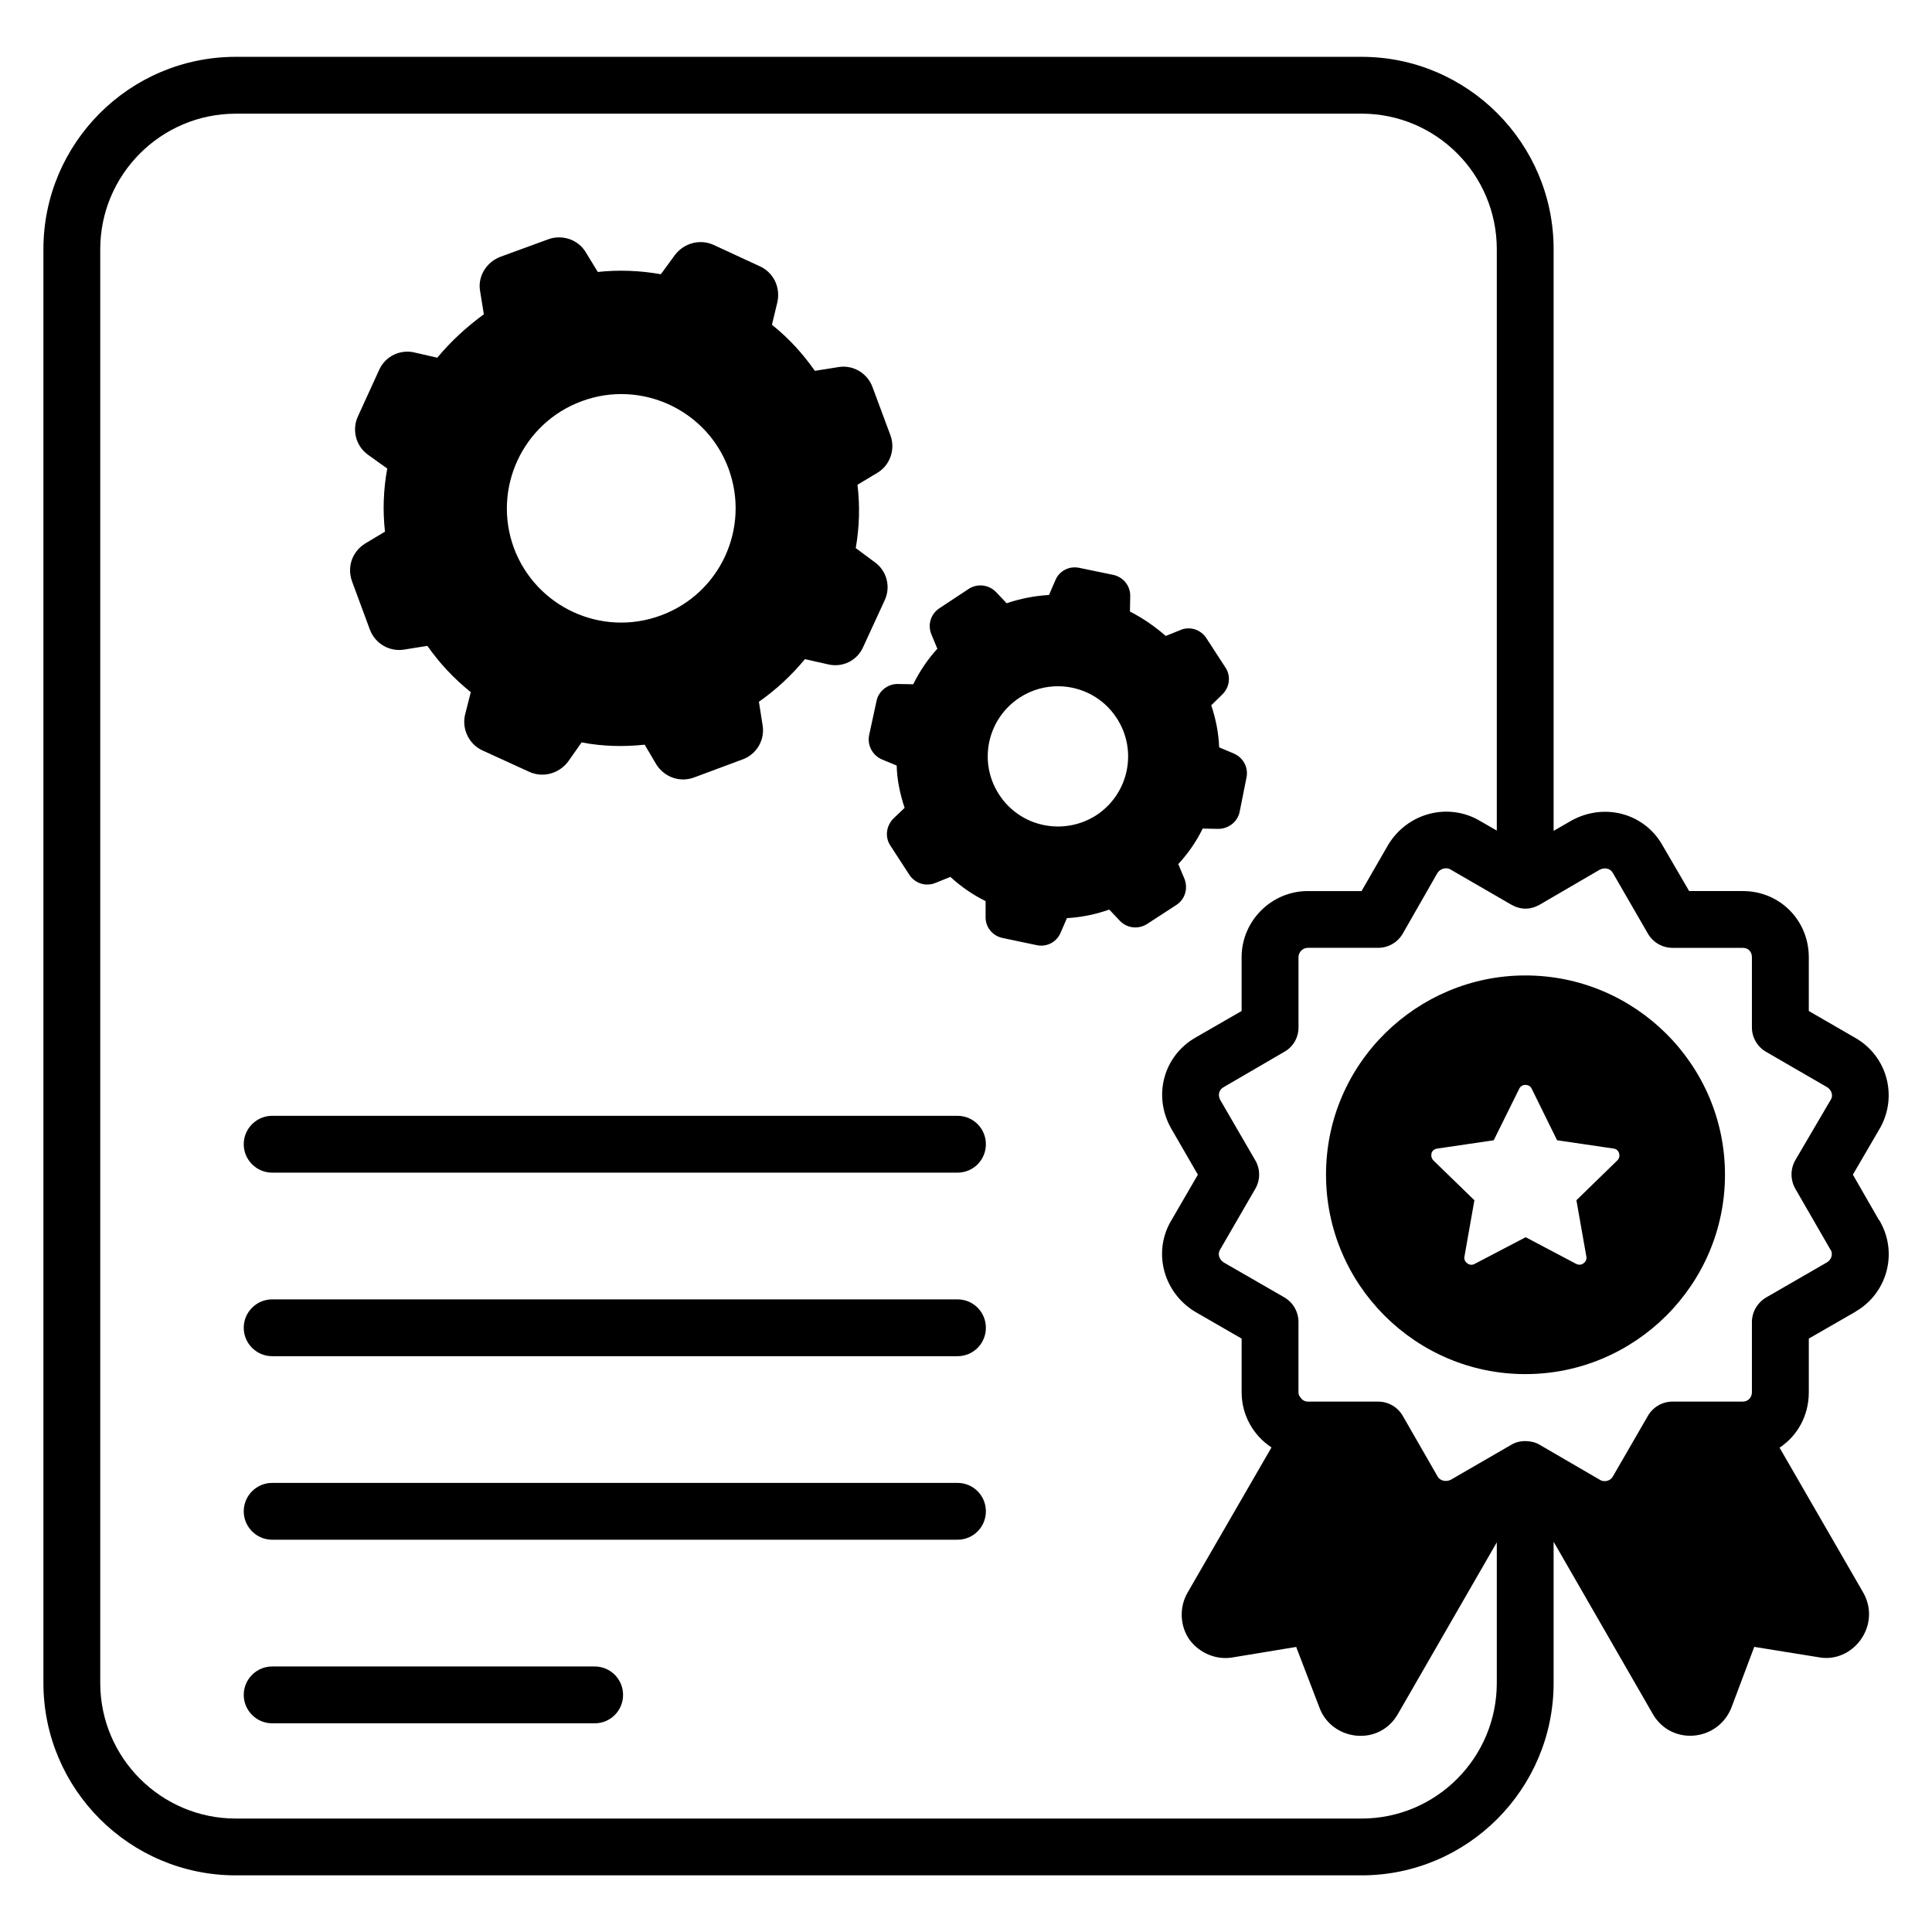 <svg classname="aboutSvg"  xmlns="http://www.w3.org/2000/svg" xmlns:xlink="http://www.w3.org/1999/xlink" viewBox="0,0,256,256" width="50px" height="50px"><g  fill-rule="nonzero" stroke="none" stroke-width="1" stroke-linecap="butt" stroke-linejoin="miter" stroke-miterlimit="10" stroke-dasharray="" stroke-dashoffset="0" font-family="none" font-weight="none" font-size="none" text-anchor="none" style="mix-blend-mode: normal"><g transform="scale(3.765,3.765)"><path d="M8.299,2c-3.74,0 -6.771,3.04 -6.771,6.77v50.461c0,3.73 3.031,6.77 6.771,6.77h39.619c3.73,0 6.76,-3.04 6.76,-6.77v-4.971l3.49,6.061c0.647,1.127 2.293,0.981 2.77,-0.23l0.801,-2.131l2.24,0.361c1.229,0.25 2.258,-1.122 1.59,-2.281l-2.939,-5.09c0.62,-0.41 1.029,-1.119 1.029,-1.949v-1.891l1.65,-0.949l0.01,-0.01c1.09,-0.64 1.469,-2.021 0.869,-3.121c-0.02,-0.04 -0.04,-0.079 -0.07,-0.109l-0.908,-1.58l0.979,-1.68c0.6,-1.12 0.211,-2.5 -0.889,-3.131l-1.641,-0.949v-1.891c0,-1.3 -1.02,-2.33 -2.32,-2.33h-1.891l-0.949,-1.629c-0.63,-1.1 -2.02,-1.489 -3.18,-0.859l-0.641,0.369v-20.471c0,-3.73 -3.03,-6.77 -6.76,-6.77zM8.299,4h39.619c2.63,0 4.76,2.14 4.76,4.77v20.461l-0.68,-0.391c-1.11,-0.59 -2.481,-0.199 -3.141,0.891l-0.939,1.629h-1.891c-1.28,0 -2.33,1.05 -2.33,2.33v1.891l-1.629,0.939c-1.11,0.64 -1.499,2.03 -0.859,3.18l0.949,1.641l-0.98,1.689c-0.6,1.1 -0.209,2.481 0.891,3.141l1.629,0.939v1.891c0,0.81 0.421,1.529 1.051,1.939l-2.949,5.102c-0.3,0.51 -0.281,1.17 0.059,1.66c0.35,0.48 0.952,0.729 1.521,0.629l2.238,-0.369l0.82,2.139c0.429,1.158 2.09,1.388 2.76,0.221l3.48,-6.041v4.951c0,2.63 -2.13,4.77 -4.76,4.77h-39.619c-2.63,0 -4.771,-2.14 -4.771,-4.77v-50.461c0,-2.63 2.141,-4.77 4.771,-4.77zM19.674,8.354c-0.126,0 -0.253,0.021 -0.375,0.066l-1.691,0.619c-0.5,0.19 -0.809,0.71 -0.709,1.221l0.129,0.801c-0.6,0.44 -1.149,0.939 -1.639,1.529l-0.781,-0.18c-0.51,-0.13 -1.04,0.119 -1.26,0.6l-0.75,1.641c-0.22,0.47 -0.079,1.049 0.361,1.359l0.67,0.48c-0.14,0.76 -0.16,1.501 -0.08,2.221l-0.701,0.42c-0.46,0.29 -0.639,0.828 -0.459,1.328l0.629,1.701c0.19,0.5 0.701,0.79 1.221,0.699l0.801,-0.129c0.43,0.61 0.929,1.149 1.529,1.629l-0.201,0.791c-0.12,0.5 0.131,1.04 0.611,1.26l1.639,0.75c0.47,0.22 1.041,0.081 1.371,-0.35l0.48,-0.682c0.72,0.14 1.489,0.16 2.219,0.08l0.42,0.711c0.29,0.44 0.83,0.63 1.33,0.439l1.691,-0.629c0.5,-0.18 0.799,-0.691 0.709,-1.211l-0.129,-0.82c0.6,-0.42 1.149,-0.93 1.619,-1.5l0.801,0.18c0.52,0.13 1.04,-0.129 1.25,-0.609l0.75,-1.629c0.23,-0.48 0.088,-1.051 -0.352,-1.361l-0.66,-0.49c0.13,-0.74 0.151,-1.488 0.061,-2.229l0.701,-0.42c0.45,-0.27 0.639,-0.83 0.459,-1.32l-0.629,-1.691c-0.18,-0.5 -0.691,-0.799 -1.211,-0.709l-0.82,0.131c-0.42,-0.6 -0.92,-1.151 -1.51,-1.621l0.189,-0.789c0.12,-0.52 -0.129,-1.051 -0.619,-1.271l-1.621,-0.75c-0.48,-0.22 -1.049,-0.068 -1.369,0.361l-0.49,0.67c-0.73,-0.13 -1.489,-0.16 -2.219,-0.08l-0.422,-0.691c-0.202,-0.337 -0.566,-0.527 -0.943,-0.525zM22.045,13.873c1.566,0.071 3.016,1.057 3.594,2.617c0.77,2.09 -0.291,4.4 -2.381,5.17c-2.08,0.77 -4.39,-0.289 -5.17,-2.369c-0.77,-2.09 0.301,-4.4 2.381,-5.17c0.52,-0.193 1.054,-0.272 1.576,-0.248zM37.723,19.973c-0.254,0.037 -0.486,0.202 -0.584,0.457l-0.221,0.51c-0.52,0.03 -1.02,0.131 -1.49,0.291l-0.379,-0.4c-0.26,-0.26 -0.651,-0.3 -0.951,-0.109l-1.029,0.68c-0.31,0.2 -0.431,0.58 -0.291,0.92l0.211,0.51c-0.34,0.37 -0.62,0.79 -0.85,1.25l-0.551,-0.01c-0.35,0 -0.67,0.25 -0.74,0.6l-0.26,1.199c-0.07,0.35 0.109,0.701 0.439,0.852l0.531,0.219c0.01,0.5 0.119,1.01 0.279,1.49l-0.4,0.381c-0.25,0.26 -0.3,0.649 -0.1,0.949l0.67,1.031c0.2,0.3 0.58,0.419 0.92,0.279l0.52,-0.211c0.37,0.34 0.79,0.632 1.24,0.852v0.559c-0.01,0.36 0.251,0.67 0.602,0.74l1.189,0.25c0.35,0.08 0.709,-0.099 0.85,-0.439l0.221,-0.51c0.51,-0.03 1.01,-0.131 1.49,-0.301l0.379,0.4c0.25,0.26 0.649,0.299 0.949,0.109l1.031,-0.67c0.31,-0.2 0.419,-0.58 0.289,-0.92l-0.219,-0.52c0.34,-0.37 0.629,-0.78 0.859,-1.25l0.551,0.01c0.36,0 0.68,-0.25 0.75,-0.6l0.238,-1.191c0.08,-0.35 -0.099,-0.709 -0.439,-0.859l-0.52,-0.219c-0.02,-0.51 -0.119,-1.01 -0.279,-1.48l0.389,-0.381c0.26,-0.25 0.311,-0.649 0.111,-0.949l-0.67,-1.031c-0.2,-0.31 -0.59,-0.429 -0.91,-0.289l-0.521,0.209c-0.38,-0.33 -0.79,-0.619 -1.26,-0.859l0.01,-0.539c0.01,-0.36 -0.24,-0.67 -0.59,-0.75l-1.209,-0.25c-0.085,-0.017 -0.171,-0.02 -0.256,-0.008zM37.273,24.152c0.792,0.013 1.563,0.405 2.025,1.117c0.75,1.14 0.429,2.67 -0.711,3.42c-1.15,0.74 -2.68,0.421 -3.42,-0.719c-0.75,-1.14 -0.429,-2.67 0.721,-3.42c0.428,-0.278 0.91,-0.406 1.385,-0.398zM56.566,30.572c0.084,0.02 0.156,0.073 0.201,0.158l1.23,2.129c0.18,0.31 0.509,0.5 0.869,0.5h2.471c0.19,0 0.32,0.13 0.32,0.33v2.471c0,0.36 0.2,0.689 0.5,0.859l2.141,1.24c0.16,0.09 0.219,0.29 0.148,0.42l-1.26,2.15c-0.18,0.31 -0.18,0.699 0,1.01l1.24,2.15c0.01,0.01 0.01,0.02 0.02,0.029c0.06,0.15 0.001,0.32 -0.148,0.41l-2.131,1.23c-0.31,0.18 -0.51,0.509 -0.51,0.869v2.471c0,0.176 -0.126,0.33 -0.32,0.33h-2.471c-0.36,0 -0.689,0.19 -0.869,0.5l-1.23,2.129c-0.091,0.17 -0.302,0.205 -0.43,0.141l-2.15,-1.25c-0.251,-0.156 -0.694,-0.19 -1,0c-0.1,0.058 -2.245,1.299 -2.109,1.221c-0.18,0.1 -0.391,0.05 -0.48,-0.1l-1.23,-2.141c-0.18,-0.31 -0.509,-0.5 -0.869,-0.5h-2.471c-0.11,0 -0.21,-0.061 -0.26,-0.15c-0.05,-0.05 -0.07,-0.11 -0.07,-0.18v-2.471c0,-0.36 -0.19,-0.689 -0.5,-0.869l-2.119,-1.221c-0.17,-0.1 -0.23,-0.299 -0.15,-0.439l1.25,-2.16c0.18,-0.311 0.18,-0.69 0,-1l-1.23,-2.119c-0.1,-0.18 -0.049,-0.371 0.121,-0.461l2.129,-1.24c0.31,-0.17 0.5,-0.5 0.5,-0.859v-2.471c0,-0.18 0.15,-0.33 0.33,-0.33h2.471c0.36,0 0.689,-0.19 0.869,-0.5l1.211,-2.119c0.1,-0.17 0.309,-0.221 0.449,-0.15l2.16,1.25c0.333,0.187 0.669,0.186 1,0c0.101,-0.059 2.248,-1.31 2.111,-1.23c0.09,-0.045 0.184,-0.057 0.268,-0.037zM53.678,34.33c-3.792,0 -7.01,3.082 -7.01,7.01c0,3.877 3.16,7.02 7.01,7.02h0.01c3.848,0 7.021,-3.138 7.021,-7.02c0,-3.873 -3.165,-7.01 -7.021,-7.01zM53.678,38.18h0.01c0.11,0.01 0.181,0.051 0.221,0.141c0.049,0.1 0.948,1.925 0.891,1.809l1.979,0.291c0.1,0.01 0.171,0.07 0.201,0.16c0.03,0.1 0.009,0.189 -0.061,0.26l-1.439,1.4l0.35,1.98c0.02,0.09 -0.02,0.188 -0.1,0.238c-0.049,0.049 -0.155,0.074 -0.26,0.021c-0.101,-0.053 -1.895,-1.001 -1.781,-0.941l-0.01,0.012l-1.779,0.93c-0.09,0.05 -0.19,0.039 -0.26,-0.021c-0.08,-0.05 -0.12,-0.148 -0.1,-0.238l0.35,-1.98l-1.441,-1.4c-0.07,-0.07 -0.088,-0.16 -0.068,-0.26c0.03,-0.09 0.109,-0.15 0.209,-0.16l1.98,-0.291c0.098,-0.198 0.955,-1.929 0.9,-1.818c0.04,-0.08 0.119,-0.131 0.209,-0.131zM9.578,39.27c-0.55,0 -1,0.45 -1,1c0,0.55 0.45,1 1,1h24.119c0.56,0 1,-0.45 1,-1c0,-0.55 -0.44,-1 -1,-1zM9.578,45.73c-0.55,0 -1,0.45 -1,1c0,0.55 0.45,1 1,1h24.119c0.56,0 1,-0.45 1,-1c0,-0.55 -0.44,-1 -1,-1zM9.578,52.189c-0.55,0 -1,0.45 -1,1c0,0.55 0.45,1 1,1h24.119c0.56,0 1,-0.45 1,-1c0,-0.55 -0.44,-1 -1,-1zM9.578,58.65c-0.55,0 -1,0.45 -1,1c0,0.55 0.45,1 1,1h11.35c0.56,0 1,-0.45 1,-1c0,-0.55 -0.44,-1 -1,-1z"></path></g></g></svg>